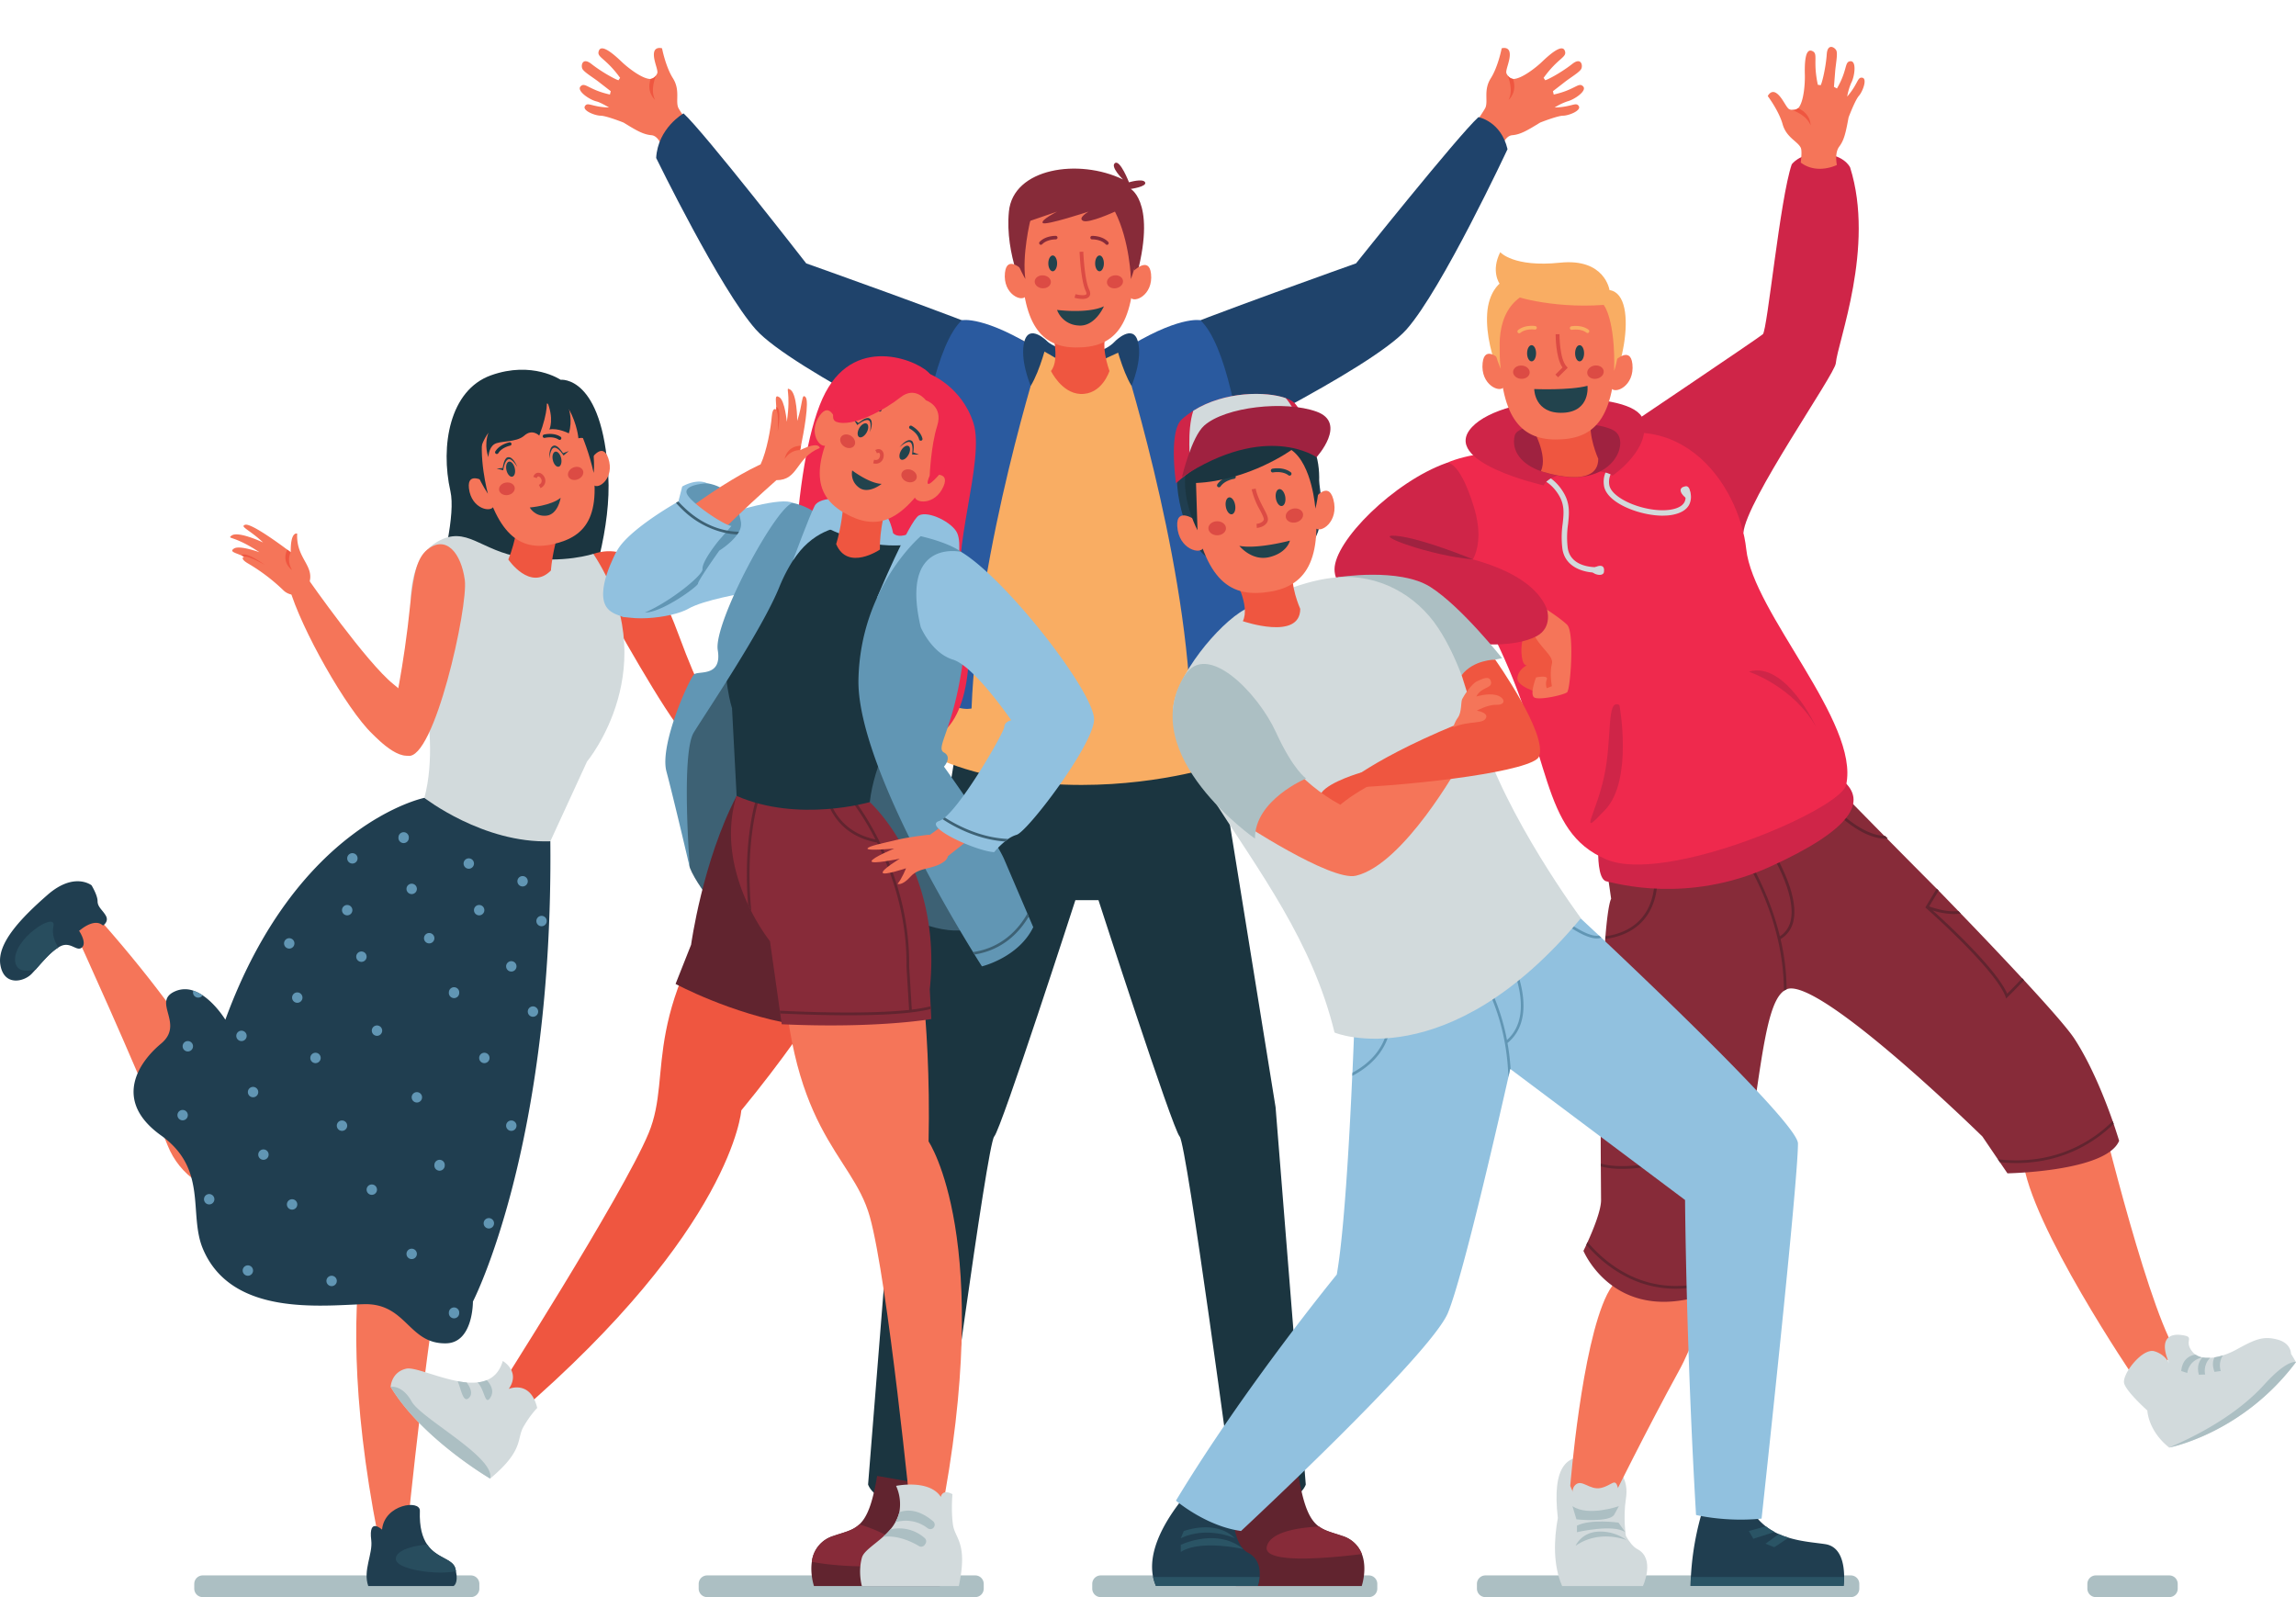 <svg xmlns="http://www.w3.org/2000/svg" width="46" height="32" fill="none" viewBox="0 0 46 32">
  <path fill="#ACBFC3" d="M9.433 32h-5.37a.17.17 0 0 1-.171-.17v-.095a.17.17 0 0 1 .17-.17h5.37a.17.17 0 0 1 .172.17v.094a.17.17 0 0 1-.171.171Zm34.027 0h-1.47a.17.17 0 0 1-.17-.17v-.095a.17.17 0 0 1 .17-.17h1.47a.17.17 0 0 1 .17.17v.094a.17.17 0 0 1-.17.171Zm-23.922 0h-5.37a.17.17 0 0 1-.17-.17v-.095a.17.17 0 0 1 .17-.17h5.37a.17.17 0 0 1 .171.17v.094a.17.17 0 0 1-.17.171Zm7.886 0h-5.37a.17.17 0 0 1-.171-.17v-.095a.17.17 0 0 1 .17-.17h5.37a.17.17 0 0 1 .171.17v.094a.17.17 0 0 1-.17.171Zm9.656 0h-7.32a.17.17 0 0 1-.17-.17v-.095a.17.17 0 0 1 .17-.17h7.32a.17.17 0 0 1 .171.17v.094a.17.17 0 0 1-.17.171Z"/>
  <path fill="#1B3540" d="M11.233 7.61s-.568-.387-1.397-.09c-.83.298-1.016 1.415-.812 2.322.205.906-.937 4.002-.937 4.002s.593.834 2.668.515c0 0 1.547-2.811 1.432-4.83-.115-2.018-.954-1.92-.954-1.92"/>
  <path fill="#EF5640" d="M11.888 11.097c.78-.25 1.256.4 1.703 1.608.447 1.208.597 1.33.597 1.33l1.724 1.107-.143.646s-1.641-.643-2.038-1.052c-.396-.408-1.538-2.479-1.538-2.479l-.305-1.16"/>
  <path fill="#F57559" d="M8.087 18.902s-.338 1.713-.282 4.292c0 0-1.333 1.966-.233 7.574h.577s.472-4.771.832-6.064c.36-1.293 1.693-1.69 1.765-5.621l-2.659-.18M5.45 23.94c-.335-1.105-1.197-2.956-3.408-5.465 0 0-.132-.068-.31.041-.188.115-.188.25-.188.25s1.109 2.416 1.816 4.187c.238.596.813.987 1.455.987h.635Z"/>
  <path fill="#203E50" d="M9.475 26.077s.008.824-.533.838c-.764.02-.792-.811-1.658-.784-.865.027-2.65.243-3.219-1.11-.293-.698.108-1.595-.838-2.271-.947-.677-.487-1.434 0-1.84.487-.405-.21-.848.297-1.055a.496.496 0 0 1 .35-.006.814.814 0 0 1 .185.093c.268.178.456.489.456.489 1.434-3.927 3.986-4.445 3.986-4.445l2.525.87c.06 6.11-1.55 9.22-1.55 9.22Z"/>
  <path fill="#D2DADC" d="M11.887 11.097s-.588.198-1.426.071-1.11-.653-1.699-.314c-.884.508-.47 2.257-.248 3.167.082.339.187 1.23-.012 1.965 0 0 1.177.916 2.524.87l.735-1.598s1.598-1.913.127-4.161Z"/>
  <path fill="#EF5640" d="M10.392 9.63s.098.827-.208 1.58c0 0 .437.645.854.22 0 0 .038-.758.506-1.616.314-.575-1.152-.185-1.152-.185"/>
  <path fill="#F57559" d="M9.722 9.657s-.369-.233-.327.127c.048.417.455.498.498.352.043-.145-.171-.479-.171-.479m2.115-.451s.234-.368.35-.025c.134.398-.2.645-.3.531-.102-.113-.05-.506-.05-.506"/>
  <path fill="#F57559" d="M11.076 10.904c-.669.15-1.144-.203-1.437-1.513-.152-.676.1-1.167.848-1.335.75-.168 1.157.176 1.309.852.315 1.408-.03 1.84-.72 1.996Z"/>
  <path fill="#DC4B44" d="M11.679 9.425c.027.064-.017.144-.098.177-.08.034-.168.009-.195-.056-.026-.065.017-.144.098-.178.08-.033.168-.008.195.057Zm-1.367.345c.01.069-.05.135-.137.149-.086.013-.165-.032-.176-.1-.01-.07.05-.137.137-.15.086-.014.165.031.176.1Z"/>
  <path fill="#1B3540" d="M11.213 8.814a.034.034 0 0 1-.019-.005c-.114-.077-.276-.036-.278-.036a.034.034 0 0 1-.017-.066c.008-.002.194-.048.333.045a.034.034 0 0 1-.019.062m-1.259.282a.034.034 0 0 1-.03-.052c.088-.143.275-.18.283-.182a.035.035 0 0 1 .04.027.034.034 0 0 1-.027.04c-.001 0-.166.034-.236.15a.034.034 0 0 1-.03.017Z"/>
  <path fill="#22434D" d="M11.243 9.181c.018.083-.004.16-.05.17-.046.01-.099-.05-.117-.132-.02-.083.003-.159.05-.17.046-.01.098.05.117.132m-.93.2c.02.083-.003.159-.05.17-.046.01-.098-.05-.117-.132-.018-.083.004-.159.05-.17.046-.01.099.05.117.132Zm.301.787s.43-.035.619-.195c0 0-.052.335-.286.359-.234.023-.333-.164-.333-.164"/>
  <path fill="#22434D" d="M11.008 9.19s.016-.218.1-.221c.083-.003.183.158.183.158l.105-.09-.116.043s-.102-.17-.182-.152c-.113.025-.09.262-.09.262Zm-.643.17s-.107-.19-.184-.157c-.077.032-.099.221-.099.221l-.132-.036.122-.011s.02-.197.1-.215c.113-.026.193.199.193.199"/>
  <path fill="#DC4B44" d="m10.83 9.78-.034-.065c.056-.03.06-.069.055-.097-.009-.04-.04-.07-.064-.073-.013 0-.025.011-.034.035l-.069-.026c.03-.08.086-.084.109-.082.058.004.116.062.13.131.015.073-.02.139-.092.177"/>
  <path fill="#1B3540" d="M9.775 9.893s-.206-.758-.084-1.295c0 0 .582-.81 1.705-.41 0 0 .333.537.498 1.287 0 0 .041-.27-.07-.87-.112-.6-.645-.973-1.375-.853s-1.512.847-.674 2.141"/>
  <path fill="#1B3540" d="M10.952 8.02s.045.198-.148.708c0 0-.139-.145-.3 0-.163.145-.493.096-.605.175-.113.078-.113.257-.113.257s-.097-.223 0-.49c0 0-.219.278-.19.622 0 0-.297-.048-.283-.538.013-.49.71-1.282 1.491-1.231.781.051.967 1.288.967 1.288s-.071-.056-.183-.03c0 0-.017-.263-.192-.593 0 0 .08.238 0 .495 0 0-.218-.114-.39-.078 0 0 .106-.207-.054-.585"/>
  <path fill="#F57559" d="M8.564 11.01c.38-.3.676.081.748.609.073.527-.614 3.638-1.145 3.523-.204-.044-.288-.86-.288-.86s.208-.874.342-2.19c.061-.605.144-.926.343-1.082"/>
  <path fill="#F57559" d="M7.458 14.702c-.512-.488-1.43-2.106-1.663-2.93l.388-.156s1.17 1.673 1.703 2.095c.533.422.72.892.483 1.294-.238.402-.804-.2-.911-.303"/>
  <path fill="#F57559" d="M5.954 10.692c-.027.53.405.655.213 1.061a.278.278 0 0 1-.162.15.328.328 0 0 1-.338-.086 3.748 3.748 0 0 0-.69-.523c-.193-.111-.084-.141-.084-.141l-.055-.024c-.137-.057-.246-.079-.147-.14.112-.069.508.076.508.076-.516-.343-.655-.26-.561-.333.128-.1.618.13.633.137-.273-.257-.47-.316-.362-.354.11-.04.648.35.845.497a1.8 1.8 0 0 1 .071.054c-.007-.433.13-.374.13-.374"/>
  <path fill="#EF5640" d="M5.754 11.012c.044.032.071.054.071.054s-.092.155.027.356c0 0-.219-.144-.098-.41Zm-.452.304c-.046-.026-.306-.172-.409-.163a.999.999 0 0 0-.055-.024c.07-.091.412.149.464.187Z"/>
  <path fill="#6196B4" d="M7.345 19.168a.104.104 0 1 1-.208 0 .104.104 0 0 1 .208 0Zm1.855.716a.104.104 0 1 1-.207 0 .104.104 0 0 1 .208 0Zm1.582.384a.104.104 0 1 1-.208 0 .104.104 0 0 1 .208 0Zm-2.43-2.458a.104.104 0 1 1-.208 0 .104.104 0 0 1 .208 0Zm.351.988a.104.104 0 1 1-.208 0 .104.104 0 0 1 .208 0Zm1.645.564a.104.104 0 1 1-.208 0 .104.104 0 0 1 .208 0Zm.226-1.705a.104.104 0 1 1-.208 0 .104.104 0 0 1 .208 0Zm-1.078-.355a.104.104 0 1 1-.208 0 .104.104 0 0 1 .208 0Zm-3.071 3.895a.104.104 0 1 1-.208 0 .104.104 0 0 1 .208 0Zm-1.483-.442a.104.104 0 1 1-.208 0 .104.104 0 0 1 .208 0m-.883-.813a.104.104 0 0 1-.088.046.104.104 0 0 1-.104-.104c0-.013.002-.025.008-.035a.813.813 0 0 1 .184.093m2.897 2.612a.104.104 0 1 1-.208 0 .104.104 0 0 1 .208 0Zm-2.661 1.474a.104.104 0 1 1-.208 0 .104.104 0 0 1 .208 0Zm1.087-.894a.104.104 0 1 1-.208 0 .104.104 0 0 1 .208 0Zm-1.619-.791a.104.104 0 1 1-.208 0 .104.104 0 0 1 .208 0Zm1.307 3.114a.104.104 0 1 1-.208 0 .104.104 0 0 1 .208 0Zm.99-5.469a.104.104 0 1 1-.208 0 .104.104 0 0 1 .208 0Zm1-1.752a.104.104 0 1 1-.208 0 .104.104 0 0 1 .208 0Zm1.13-1.458a.104.104 0 1 1-.207 0 .104.104 0 0 1 .208 0Zm-2.291 2.124a.104.104 0 1 1-.208 0 .104.104 0 0 1 .208 0Zm1.265-1.704a.104.104 0 1 1-.208 0 .104.104 0 0 1 .208 0Zm-1.99 4.683a.104.104 0 1 1-.208 0 .104.104 0 0 1 .208 0Zm-1.307-.918a.104.104 0 1 1-.208 0 .104.104 0 0 1 .208 0Zm3.79-.313a.104.104 0 1 1-.208 0 .104.104 0 0 1 .208 0Zm2.151.547a.104.104 0 1 1-.208 0 .104.104 0 0 1 .208 0Zm-.104-2.961a.104.104 0 1 1-.208 0 .104.104 0 0 1 .208 0Zm1.25.218a.104.104 0 1 1-.208 0 .104.104 0 0 1 .208 0Zm-2.498 3.532a.104.104 0 1 1-.208 0 .104.104 0 0 1 .208 0Zm-.903 1.85a.104.104 0 1 1-.208 0 .104.104 0 0 1 .208 0Zm-1.597.296a.104.104 0 1 1-.208 0 .104.104 0 0 1 .208 0Zm4.392-1.578a.104.104 0 1 1-.208 0 .104.104 0 0 1 .208 0Zm-1.438.788a.104.104 0 1 1-.207 0 .104.104 0 0 1 .208 0Zm-2.162 2.323a.104.104 0 1 1-.208 0 .104.104 0 0 1 .208 0Zm1.604-.542a.104.104 0 1 1-.208 0 .104.104 0 0 1 .208 0Zm1.546-.613a.104.104 0 1 1-.208 0 .104.104 0 0 1 .208 0ZM9.2 26.3a.104.104 0 1 1-.207 0 .104.104 0 0 1 .208 0Z"/>
  <path fill="#203E50" d="M9.087 31.778H7.378c-.111-.318.094-.637.06-.918-.06-.474.216-.212.216-.212.049-.51.765-.606.758-.378-.012.334.053.54.148.679.192.278.508.276.563.475.005.02.01.039.012.056.053.25-.048.298-.048.298"/>
  <path fill="#284D5E" d="M9.135 31.48c-.353.083-1.17-.025-1.202-.23-.031-.2.408-.292.627-.301.192.278.508.276.562.475a.49.49 0 0 1 .013.056"/>
  <path fill="#203E50" d="M2.063 18.544c-.181-.166-.477.108-.477.108s.16.236.057.33c-.103.096-.222-.121-.425-.026a.38.38 0 0 0-.05.028c-.157.094-.322.292-.455.443l-.077.083c-.154.162-.554.257-.628-.175-.075-.433.412-.94.946-1.407.535-.466.88-.19.88-.19s.121.197.121.319c0 .12.108.182.169.297.06.115-.06.19-.06.19"/>
  <path fill="#284D5E" d="M1.169 18.984c-.158.094-.323.292-.456.442-.2.048-.38.034-.408-.154-.068-.455.839-1.032.766-.713-.037.16.026.313.098.425Z"/>
  <path fill="#D2DADC" d="M32.806 31.039c-.084-.044-.162-.142-.231-.265 0 0-.06-.363 0-.745.06-.383-.107-.695-.648-.812-.526-.114-.838.14-.716 1.197-.08.44-.097.941.086 1.364h1.619s.255-.547-.11-.739"/>
  <path fill="#F57559" d="M34.227 25.34s0 1.055-.596 2.137c-.606 1.102-1.355 2.614-1.355 2.614s-.499.487-.816-.32c0 0 .224-2.808.738-3.836s2.029-.595 2.029-.595m7.763-3.436s.964 4.056 1.578 5.125c0 0-.141.448-.806.583 0 0-2.098-3.084-2.233-4.382-.135-1.299 1.461-1.326 1.461-1.326Z"/>
  <path fill="#872B39" d="M42.456 22.858c-.256.617-2.237.651-2.237.651l-.152-.223-.04-.058-.31-.457s-3.282-3.22-3.922-2.95a.307.307 0 0 0-.055.032c-.439.314-.48 2.033-1 4.919a5.1 5.1 0 0 1-.243.813l-.027.069c-.048.122-.081.2-.081.2-2.004.811-2.665-.792-2.665-.792s.024-.047.058-.121l.025-.054c.105-.232.273-.634.27-.846l-.005-.672v-.056a140.77 140.77 0 0 1 .001-1.82v-.055c.002-.228.006-.441.01-.64v-.057c.017-.912.047-1.521.078-1.927l.004-.055c.056-.683.114-.75.114-.75l-.402-2.79h4.38a279.242 279.242 0 0 0 2.583 2.626l.395.408.048.05c.44.455.865.904 1.23 1.297l.037.039c.499.54.878.971 1.01 1.172.347.532.617 1.223.767 1.65v.002l.02.055c.07.208.11.34.11.34"/>
  <path fill="#61242F" d="M32.934 18.427c-.178.21-.438.34-.773.387l.004-.055c.316-.045.56-.169.728-.368.301-.355.252-.834.251-.838l.055-.007c.002.02.052.508-.264.88Zm4.888-1.627-.05.003c-.488 0-.996-.533-1.022-.56l.039-.038c.006.008.513.538.98.543l.053.052Zm-3.325 8.785-.027.069a2.58 2.58 0 0 1-.894.167c-.865 0-1.465-.5-1.794-.88l.025-.054c.421.493 1.32 1.221 2.69.698m1.176-6.769c.073.31.12.65.121 1.006a.294.294 0 0 0-.054.03c-.002-1.633-.948-2.908-.959-2.922l.044-.032c.008.01.569.768.834 1.862a.496.496 0 0 0 .216-.31c.137-.574-.483-1.511-.489-1.52l.045-.031c.026.04.638.966.498 1.562a.55.55 0 0 1-.256.355m4.877.823a9.116 9.116 0 0 1-.327.337l-.03.03-.013-.04c-.212-.555-1.576-1.758-1.59-1.77l-.016-.015.227-.376.04.04-.191.316c.265.092.453.108.585.092l.048.05a.852.852 0 0 1-.142.011 1.49 1.49 0 0 1-.419-.072c.31.279 1.272 1.17 1.492 1.667.086-.084.194-.196.3-.31l.036.04m-7.481 3.721-.022.004c-.02.005-.266.056-.548.056-.142 0-.292-.013-.427-.05l-.001-.057c.357.103.834.024.943.003l-.091-2.251a.731.731 0 0 1-.34.385.658.658 0 0 1-.301.067.962.962 0 0 1-.209-.024v-.055c.187.043.35.031.485-.037.23-.113.32-.357.348-.453-.18.027-.545-.065-.823-.15v-.057c.3.091.705.196.852.145l.034-.012.1 2.486m9.278-.842c-.315.31-.96.785-1.952.785-.105 0-.214-.005-.328-.017l-.04-.058c1.207.138 1.963-.428 2.3-.765l.02.055Z"/>
  <path fill="#CF2548" d="M37.067 3.355s-.12-.278-.63-.278c-.391 0-.54.217-.54.217-.235.685-.487 3.309-.578 3.402-.045.048-2.952 2.005-2.952 2.005 1.577.03 2.562 1.974 2.562 1.974.05-.639 1.832-3.17 1.851-3.396.036-.426.79-2.328.287-3.924M32.02 17.074s-.014.547.163.584c.177.036 1.62.462 3.279-.292 1.659-.754 1.947-1.314 1.46-1.728-.486-.415-4.902 1.436-4.902 1.436Z"/>
  <path fill="#EF294D" d="M31.356 9.08s-1.51-.179-2.375.196c0 0-.242 1.071.947 3.469 1.19 2.397.914 3.907 2.255 4.475 1.189.504 4.694-.995 4.804-1.493.278-1.252-1.866-3.449-2.001-4.722-.136-1.273-1.38-3.187-3.63-1.925"/>
  <path fill="#CF2548" d="M28.98 9.276c-1.054.375-2.241 1.559-2.243 2.13-.002.57.99.79.99.79l1.626-.79s.465-.325.169-1.271c-.296-.946-.541-.86-.541-.86Z"/>
  <path fill="#D2DADC" d="M33.315 10.332c-.315 0-.706-.114-.949-.287-.134-.096-.214-.203-.23-.311-.06-.375.304-.566.32-.573l.05.096c-.014.006-.311.163-.264.46.013.079.077.161.187.24.272.194.742.307 1.049.253.138-.024.228-.074.268-.147.05-.09.007-.192.007-.193l.1-.043a.351.351 0 0 1-.011.286c-.056.105-.173.173-.346.204-.056.01-.117.014-.18.014m-1.339 1.142c-.233 0-.62-.097-.675-.48a1.873 1.873 0 0 1 .006-.501c.023-.212.041-.379-.082-.579-.203-.33-.48-.352-.491-.353l.006-.108c.014.001.343.024.577.405.143.231.12.433.098.646a1.782 1.782 0 0 0-.007.474c.059.414.586.388.608.387l.007.108a.76.76 0 0 1-.047.001"/>
  <path fill="#CF2548" d="M32.306 9.531s.798-.543.609-1.132c-.19-.588-2.76-.547-3.422.156-.663.703 1.433 1.17 1.433 1.17.163-.327 1.2-.363 1.38-.194"/>
  <path fill="#9F2240" d="M30.871 9.44c-.378-.13-.603-.403-.522-.718.081-.316 1.71-.324 2.018-.072.309.252-.126 1.254-1.496.79Z"/>
  <path fill="#EF5640" d="M30.69 8.552s.336.573.181.887c0 0 1.15.397 1.15-.246 0 0-.217-.482-.136-.794l-1.194.153"/>
  <path fill="#F9AD63" d="M30.308 8.052s-.565-.904-.513-1.768c.027-.432.249-.6.249-.6s-.18-.25.013-.631c0 0 .266.308 1.199.21.9-.093.99.549.99.549.643.095.21 2.042-.24 2.24h-1.698Z"/>
  <path fill="#F57559" d="M30.068 7.217s-.324-.324-.364.055c-.047.439.352.615.43.476.078-.14-.066-.53-.066-.53Zm2.272.023s.325-.324.365.055c.047.439-.352.615-.43.476-.078-.14.066-.53.066-.53Z"/>
  <path fill="#F57559" d="M31.17 8.806c-.72 0-1.126-.47-1.126-1.88 0-.729.37-1.175 1.177-1.175.806 0 1.146.446 1.146 1.174 0 1.516-.453 1.881-1.197 1.881Z"/>
  <path fill="#DC4B44" d="M32.129 7.428c.012.073-.051.144-.142.16-.09.016-.174-.03-.186-.103-.013-.072.05-.143.14-.16.091-.015.175.03.188.103Zm-1.482.04c-.005.073-.083.128-.174.122-.092-.006-.163-.07-.158-.144.005-.073.083-.128.175-.122.092.006.162.07.157.144"/>
  <path fill="#F9AD63" d="M31.811 6.672a.037.037 0 0 1-.027-.007c-.115-.088-.287-.057-.29-.057a.036.036 0 0 1-.041-.028.036.036 0 0 1 .028-.042c.008-.002.207-.038.347.07a.036.036 0 0 1-.017.064m-1.378.005a.036.036 0 0 1-.018-.064c.136-.111.336-.082.344-.08.02.003.033.02.03.04a.037.037 0 0 1-.042.03s-.176-.025-.287.066a.036.036 0 0 1-.027.008"/>
  <path fill="#22434D" d="M31.737 7.078c0 .09-.04.162-.09.162-.05 0-.09-.072-.09-.162 0-.09.04-.162.09-.162.05 0 .09.073.09.162Zm-.962 0c0 .09-.04.162-.09.162-.05 0-.09-.072-.09-.162 0-.09.04-.162.09-.162.05 0 .09.073.09.162Z"/>
  <path fill="#F9AD63" d="M30.265 5.907s.767.281 1.867.202c0 0 .235.293.207 1.324 0 0 .644-1.858-1.237-1.858-1.88 0-1.034 1.817-1.034 1.817s-.153-1.137.197-1.485"/>
  <path fill="#DC4B44" d="m31.216 7.56-.054-.055.142-.142c-.138-.195-.137-.647-.137-.667h.077c0 .005-.001.492.14.644l.025.028-.193.191"/>
  <path fill="#22434D" d="M30.738 7.795s.709.03 1.067-.065c0 0 .063.515-.486.54-.581.028-.581-.475-.581-.475"/>
  <path fill="#D2DADC" d="M33.767 9.743c.135-.025.121.33 0 .227-.122-.103-.136-.202 0-.227Zm-1.631 1.716c-.021.136-.351.007-.214-.075.137-.081.234-.062.213.075Z"/>
  <path fill="#EF5640" d="M30.684 12.197s-.215.55-.203.862c.012.311.114.27.114.27s-.163.064-.194.244c-.03.18.422.31.454.31.03 0 .35-.12.35-.12l.067-1.019-.282-.177-.306-.37"/>
  <path fill="#F57559" d="M30.855 12.126s.39.243.542.392c.152.149.065 1.298 0 1.352-.065.055-.563.166-.659.104-.096-.063.037-.401.037-.401s.25-.054.215.04a.248.248 0 0 0 0 .176l.102-.04s-.05-.257 0-.447c.05-.189-.352-.389-.401-.735-.049-.347.164-.441.164-.441"/>
  <path fill="#CF2548" d="M26.802 11.566c-.125-.541.411-.732 1.158-.64.865.107 2.643.333 3.03 1.27 0 0 .126.37-.2.548-.914.497-3.753-.163-3.988-1.178Z"/>
  <path fill="#9F2240" d="M29.51 11.207s-1.032-.428-1.546-.472c-.514-.043.71.406 1.546.472Z"/>
  <path fill="#F57559" d="M37.243 1.92c-.078.088-.207.433-.207.433-.054.29-.085.45-.187.584-.1.133-.047.368-.047.368s-.394.202-.725-.048c0 0 .034-.233 0-.299-.068-.132-.287-.202-.362-.468-.074-.267-.298-.565-.298-.565s.064-.139.18-.054c.118.085.193.299.257.32a.174.174 0 0 0 .039.009h.003c.049.007.098-.003.129-.033a.021.021 0 0 0 .007-.006c.108-.125.132-.49.128-.654-.006-.227.002-.54.14-.488.14.053.013.18.12.68l.052.007c.01.036.105-.304.127-.623.017-.22.16-.138.192-.07.032.07-.016.289-.026.448l-.022.279.06.033c.22-.38.145-.538.272-.546.127-.007.081.314.013.436a1.224 1.224 0 0 0-.08.272c.224-.259.2-.394.302-.378.106.017.011.274-.067.363Z"/>
  <path fill="#EF5640" d="M36.276 2.516c-.076-.21-.346-.304-.38-.315.049.006.099-.005.129-.034.265.12.25.349.25.349"/>
  <path fill="#D2DADC" d="M31.576 30.19s-.15-.305-.017-.436c.134-.131.29.112.519.058.228-.054.28-.216.34.005.06.22-.013.915-.842.374"/>
  <path fill="#ACBFC3" d="M32.434 30.177s-.613.217-.93 0l.08.265s.666.07.758-.097l.092-.168Zm-.008.33s-.561-.078-.832.061v.131s.731-.17.968 0l-.136-.192"/>
  <path fill="#ACBFC3" d="M31.567 30.972s.11-.265.45-.284a.89.89 0 0 1 .572.17s-.541-.224-1.022.114"/>
  <path fill="#D2DADC" d="M46 27.29c-1.077 1.438-2.542 1.713-2.542 1.713-.425-.34-.436-.742-.436-.742s-.41-.365-.464-.54c-.054-.176.352-.704.595-.65a.49.49 0 0 1 .31.25c-.202-.453-.04-.611.245-.572.298.04.017.11.23.35a.29.29 0 0 0 .05.043.353.353 0 0 0 .139.056.847.847 0 0 0 .24-.001c.054-.01.11-.023.169-.041a1.54 1.54 0 0 0 .274-.118c.372-.204.529-.273.812-.2.283.07.278.285.278.285l.1.168Z"/>
  <path fill="#ACBFC3" d="M46 27.29c-1.077 1.438-2.542 1.713-2.542 1.713.748-.32 1.435-.742 1.905-1.26.468-.518.637-.452.637-.452m-2.011-.149a.352.352 0 0 0 .138.056c-.285.057-.305.311-.305.311l-.121-.039c.026-.305.267-.326.288-.328"/>
  <path fill="#ACBFC3" d="m44.18 27.54-.127.004c-.047-.18.015-.287.074-.346.046.008.098.01.153.007-.15.149-.1.335-.1.335Zm.313-.07-.126.017c-.049-.128-.034-.223 0-.29.054-.009.11-.023.169-.041-.104.154-.043.314-.043.314"/>
  <path fill="#CF2548" d="M32.445 14.127s.278 1.5-.284 2.097c-.562.598-.19.107-.023-.663.168-.77.04-1.582.307-1.434Zm2.593-.669s.886.291 1.35 1.11c0 0-.62-1.333-1.35-1.11Z"/>
  <path fill="#F57559" d="M12.033 2.318c.119.002.46.138.46.138.252.155.392.239.559.253.166.014.234.3.234.3s.655.143.693-.27c0 0-.367-.518-.393-.588-.052-.14.043-.349-.104-.583-.148-.234-.218-.6-.218-.6s-.146-.046-.162.097c-.016.145.092.344.065.405a.166.166 0 0 1-.02.035v.003c-.029.04-.07.07-.112.073a.02.02 0 0 1-.01.001c-.164-.004-.452-.23-.57-.344-.164-.157-.402-.361-.456-.223-.054.138.125.13.425.545l-.03.043c.02.031-.296-.126-.548-.324-.174-.135-.21.026-.18.096s.224.18.348.28l.222.172-.016.067c-.429-.094-.496-.255-.587-.165-.09.088.178.27.314.302.06.014.16.067.255.123-.342-.008-.425-.117-.482-.03-.059.09.195.192.313.194"/>
  <path fill="#EF5640" d="M13.125 2.001c-.104-.196.007-.46.021-.493-.028.04-.069.07-.111.073-.09.277.09.42.09.42Z"/>
  <path fill="#F57559" d="M31.316 2.318c-.118.002-.46.138-.46.138-.252.155-.392.239-.558.253-.167.014-.235.3-.235.3s-.655.143-.692-.27c0 0 .366-.518.392-.588.052-.14-.043-.349.105-.583.148-.234.218-.6.218-.6s.145-.046.161.097c.016.145-.092.344-.065.405a.162.162 0 0 0 .02.035v.003c.029.04.07.07.112.073a.02.02 0 0 0 .01.001c.164-.004.452-.23.57-.344.164-.157.403-.361.456-.223.054.138-.125.13-.424.545l.03.043c-.02.031.296-.126.547-.324.174-.135.21.026.18.096s-.224.18-.348.28l-.222.172.016.067c.43-.094.496-.255.587-.165.091.088-.178.27-.314.302a1.21 1.21 0 0 0-.255.123c.342-.008.426-.117.483-.03.058.09-.196.192-.314.194"/>
  <path fill="#EF5640" d="M30.224 2.001c.104-.196-.007-.46-.021-.493.028.04.07.07.111.073.09.277-.09.42-.09.42"/>
  <path fill="#1B3540" d="m25.556 22.184-1.259-7.796-2.52.282-2.522-.282-1.259 7.796-.604 7.56s.192.627 1.45.194c0 0 .932-7.012 1.077-7.167.144-.154 1.626-4.735 1.626-4.735h.463s1.482 4.58 1.626 4.735c.144.155 1.077 7.167 1.077 7.167 1.258.433 1.45-.193 1.45-.193l-.605-7.561Z"/>
  <path fill="#1F436B" d="M20.982 6.84c.16.154.943.434 1.356 0l.281.275s-.32.752-.881.778c-.561.026-.967-.67-.967-.67l.211-.384m2.218-.085c.939-.404 3.968-1.477 3.968-1.477s2.037-2.551 2.452-2.93c0 0 .451.081.583.642 0 0-1.311 2.808-2.024 3.612-.713.804-4.324 2.543-4.324 2.543l-.654-2.39Z"/>
  <path fill="#F9AD63" d="M19.919 6.696c.279-.176 1.68.76 1.68.76s1.82-.966 2.247-.779c0 0 .386.515.54 1.84.155 1.325.165 6.777.165 6.777s-1.224.433-2.88.433c-1.888 0-2.903-.541-2.903-.541s-.337-7.549 1.15-8.49Z"/>
  <path fill="#EF5640" d="M21.056 6.555s.202.634 0 .878c0 0 .21.44.586.46.435.022.586-.46.586-.46s-.23-.612 0-.828l-1.172-.05Z"/>
  <path fill="#872B39" d="M20.553 5.93s-.424-.817-.34-1.69c.084-.873 1.4-1.073 2.286-.644 0 0-.263-.257-.16-.329.103-.071.28.386.28.386s.28-.085.323 0c.043.086-.287.133-.287.133s.572.317.038 2.006l-2.14.138Z"/>
  <path fill="#F57559" d="M20.49 5.413s-.317-.316-.356.053c-.045.428.343.6.42.464.075-.136-.065-.517-.065-.517Zm2.215.022s.317-.316.356.053c.045.428-.344.6-.42.464-.075-.136.064-.517.064-.517Z"/>
  <path fill="#F57559" d="M21.564 6.962c-.702 0-1.098-.458-1.098-1.834 0-.71.36-1.145 1.147-1.145s1.118.435 1.118 1.145c0 1.478-.442 1.834-1.167 1.834"/>
  <path fill="#DC4B44" d="M22.498 5.619c.013.07-.049.14-.137.155-.088.016-.17-.03-.182-.1-.013-.07.049-.14.137-.155.088-.016.17.029.182.1Zm-1.444.038c-.005.071-.08.125-.17.119-.09-.006-.158-.069-.154-.14.005-.072.081-.125.17-.119.09.006.159.068.154.14Z"/>
  <path fill="#872B39" d="M22.177 4.905a.034.034 0 0 1-.025-.011c-.098-.102-.268-.098-.27-.098a.035.035 0 0 1-.037-.034c0-.02.015-.035.034-.036.008 0 .205-.005.323.12a.035.035 0 0 1-.025.06Zm-1.322 0a.035.035 0 0 1-.025-.06c.118-.124.315-.12.323-.119.02 0 .034.017.034.036 0 .02-.018.034-.037.034 0 0-.173-.003-.27.098a.035.035 0 0 1-.025.01"/>
  <path fill="#22434D" d="M22.116 5.277c0 .087-.039.158-.087.158-.049 0-.088-.07-.088-.158 0-.087.04-.158.088-.158.048 0 .087.071.087.158Zm-.937 0c0 .087-.04.158-.088.158-.048 0-.088-.07-.088-.158 0-.087.04-.158.088-.158.049 0 .088.071.088.158Zm0 .933s.619.08.938-.073c0 0-.18.422-.519.384a.481.481 0 0 1-.42-.31Z"/>
  <path fill="#872B39" d="M22.658 5.59s-.022-.763-.32-1.35c0 0-.524.242-.639.185-.115-.057.11-.185.11-.185s-.865.285-.917.228c-.052-.057.287-.228.287-.228l-.539.185s-.166.687-.097 1.166c0 0-.232-.4-.26-.675-.029-.276.092-1.063.904-1.12.811-.057 1.267.127 1.468.5.201.372.176.83.003 1.295"/>
  <path fill="#DC4B44" d="M21.686 5.99a.644.644 0 0 1-.158-.024l.02-.072c.074.02.19.033.214.003.009-.01.006-.034-.01-.066-.1-.216-.122-.762-.123-.785l.075-.003c0 .006.021.554.116.756.03.062.029.111 0 .146-.03.034-.081.045-.134.045"/>
  <path fill="#2A5A9F" d="M22.463 7.04s1.271 3.945 1.392 7.155c0 0 .459.126.975-.577.517-.703.21-6.274-.78-7.202 0 0-.449-.102-1.587.624Z"/>
  <path fill="#1F436B" d="M22.67 7.73s.228-.529.127-.891-.459 0-.459 0 .145.593.332.891Zm-2.55-.976c-.938-.404-3.968-1.477-3.968-1.477s-2.041-2.626-2.457-3.005c0 0-.514.291-.549.893 0 0 1.283 2.632 1.996 3.436.713.804 4.323 2.543 4.323 2.543l.655-2.39Z"/>
  <path fill="#2A5A9F" d="M20.857 7.04s-1.27 3.945-1.392 7.155c0 0-.458.126-.975-.577-.516-.703-.209-6.274.78-7.202 0 0 .45-.102 1.587.624Z"/>
  <path fill="#1F436B" d="M20.65 7.73s-.227-.529-.126-.891c.1-.362.458 0 .458 0s-.144.593-.332.891Z"/>
  <path fill="#61242F" d="M27.282 31.778h-2.523c-.177-1.003.105-2.007.105-2.007l1.153-.198c.105.634.232.884.407 1.012h.001c.128.093.28.124.47.19a.605.605 0 0 1 .39.362c.114.297-.003.64-.003.64"/>
  <path fill="#872B39" d="M27.285 31.137c-.622.078-1.988.211-1.905-.149.07-.3.646-.382 1.044-.402h.001c.128.093.28.123.47.189a.606.606 0 0 1 .39.362Z"/>
  <path fill="#61242F" d="M18.831 31.778h-2.523s-.08-.236-.043-.486a.611.611 0 0 1 .43-.517c.218-.076.386-.104.523-.233.15-.14.26-.4.355-.97l1.154.199s.28 1.004.104 2.007"/>
  <path fill="#872B39" d="M16.265 31.292a.611.611 0 0 1 .43-.517c.218-.076.386-.104.523-.233.32.099.766.28.905.553.192.376-1.282.316-1.858.197Z"/>
  <path fill="#203E50" d="M36.947 31.597c0 .106-.011.18-.011.18H33.87a5.632 5.632 0 0 1 .292-1.678l.767-.328c.066.395.236.647.449.811a1.253 1.253 0 0 0 .26.155c.064.03.13.053.196.072.27.083.545.1.736.13.327.05.377.428.377.658"/>
  <path fill="#2A5465" d="M36.947 31.597c0 .106-.011.18-.011.18H33.87c0-.06.002-.12.005-.18h3.072Zm-1.394-.902-.425.136-.09-.156.34-.093c.056.045.114.081.175.113Zm.281.115-.286.19-.177-.07.267-.193c.064.03.13.053.196.072Z"/>
  <path fill="#203E50" d="M25.235 31.597a.77.77 0 0 1-.035.18h-2.04a.916.916 0 0 1-.058-.18c-.201-.977 1.156-2.173 1.156-2.173l.43.575s-.05.92.315 1.111c.219.115.247.331.233.487Z"/>
  <path fill="#2A5465" d="M23.101 31.597h2.134a.77.77 0 0 1-.035.18h-2.04a.922.922 0 0 1-.058-.18Zm1.808-.56s-.86-.196-1.252.058v-.142s.723-.352 1.252.084Z"/>
  <path fill="#2A5465" d="M24.738 30.819s-.549-.251-1.081 0l.06-.143s.637-.241 1.021.143Z"/>
  <path fill="#91C1DF" d="M36.022 22.91c0 .822-.729 7.517-.729 7.517-.729.073-1.313-.073-1.313-.073-.2-3.393-.22-6.311-.22-6.311l-3.495-2.62-.009-.006-.036.165c-.173.768-.906 3.986-1.211 4.723-.347.84-4.145 4.37-4.145 4.37-.706-.097-1.304-.608-1.304-.608 1.363-2.261 3.222-4.53 3.222-4.53.145-.814.25-2.626.31-3.981l.004-.063c.041-.917.062-1.61.062-1.61l-.64-1.313 4.069-1.496.912 1.168a108.267 108.267 0 0 0 .583.545c1.221 1.152 3.94 3.756 3.94 4.124"/>
  <path fill="#6196B4" d="m27.093 21.556.003-.063c.857-.465.713-1.207.71-1.215l.054-.01c.002.007.156.804-.767 1.288m3.109-.658c.03.162.051.338.063.525l-.009-.006-.036.165c-.038-1.273-.563-2.024-.57-2.033l.045-.032c.005.007.337.485.497 1.32.619-.55.013-1.677.006-1.687l.048-.026c.006.012.648 1.204-.044 1.774m1.88-2.111-.004.002a.233.233 0 0 1-.085.014c-.3 0-.803-.42-.826-.44l.035-.041c.164.138.62.47.834.423l.046.042"/>
  <path fill="#ACBFC3" d="M26.802 11.566s1.238-.2 1.858.196c.62.395 1.435 1.427 1.435 1.427s-.967.128-1.077.785c0 0-.702-1.673-2.216-2.408"/>
  <path fill="#D2DADC" d="M24.94 12.211c-.524.283-1.4 1.346-1.439 2-.038.637.434 1.223.752 1.722.994 1.555 2.04 2.93 2.484 4.754.003.011 2.272.912 4.936-2.29 0 0-1.505-2.025-2.025-3.749-.212-.701-.427-1.447-.834-2.065-.448-.681-1.214-1.082-2.012-1.017-.675.054-1.346.366-1.862.645Z"/>
  <path fill="#EF5640" d="M24.72 11.559s.335.572.18.887c0 0 1.15.396 1.15-.247 0 0-.217-.482-.136-.793l-1.194.153Zm2.554 3.918s-.64.182-.8.408c-.162.227-.305.734-.305.734h1.105l.208-.382.243-.51-.451-.25"/>
  <path fill="#203E50" d="M26.217 10.92s.449-.188.159-1.538c-.193-.894-.47-1.027-.649-1.035 0 0-.22-.33-.979-.172-.52.108-.936.424-1.119 1.009-.19.61.191 1.919.694 2.05l1.894-.313"/>
  <path fill="#F57559" d="M26.323 10.008s.283-.393.39-.005c.124.45-.262.702-.367.57-.105-.132-.023-.565-.023-.565Zm-2.367.415s-.394-.282-.37.12c.027.466.473.582.53.423.057-.16-.16-.543-.16-.543"/>
  <path fill="#F57559" d="M25.447 11.855c.751-.124 1.094-.684.851-2.156-.125-.759-.588-1.16-1.43-1.022-.84.139-1.118.663-.993 1.422.261 1.581.796 1.884 1.572 1.756"/>
  <path fill="#DC4B44" d="M24.21 10.583c0 .078.078.141.175.142.097.001.177-.061.177-.139.001-.078-.077-.141-.174-.142-.097-.001-.177.061-.178.139m1.552-.213c.018.075.109.118.203.096.095-.022.157-.101.14-.177-.018-.075-.109-.119-.203-.097-.095.022-.157.101-.14.177Z"/>
  <path fill="#22434D" d="M24.422 9.763a.038.038 0 0 1-.032-.06c.105-.153.316-.183.325-.184a.038.038 0 0 1 .043.033.038.038 0 0 1-.033.042c-.002 0-.186.027-.272.153a.038.038 0 0 1-.031.016Zm1.414-.233a.038.038 0 0 1-.023-.008c-.121-.092-.304-.057-.306-.057a.037.037 0 0 1-.045-.03.038.038 0 0 1 .03-.044c.01-.002.218-.042.367.07a.038.038 0 0 1-.023.069m-1.277.62c.015.094.07.162.121.154.052-.009.082-.091.066-.184-.015-.094-.07-.162-.121-.154-.052.009-.082.091-.066.184Zm1.003-.165c.015.093.07.162.121.153.052-.008.082-.09.067-.184-.016-.093-.07-.162-.122-.153-.052.008-.082.09-.066.184Zm.281.847s-.651.175-1.013.105c0 0 .25.315.607.224.357-.09.406-.329.406-.329Z"/>
  <path fill="#1B3540" d="M25.874 9.016s-.848.614-1.912.661l.03.947s-.992-1.827.97-2.151c1.962-.324 1.391 1.718 1.391 1.718s-.06-.88-.479-1.175Z"/>
  <path fill="#DC4B44" d="m25.18 10.578-.005-.082c.002 0 .115-.01.144-.08.012-.028-.036-.12-.079-.201a1.546 1.546 0 0 1-.163-.41l.08-.015c.029.144.1.279.156.387.063.12.109.207.082.271-.05.117-.207.129-.214.13Z"/>
  <path fill="#CF2548" d="M26.334 9.019c-1.426-.62-2.772.664-2.772.664s-.157-1.04.118-1.283c.071-.064.148-.12.228-.17.63-.397 1.467-.39 1.852-.253a.47.47 0 0 1 .174.097c.227.236.4.945.4.945Z"/>
  <path fill="#D2DADC" d="M26.161 8.787s-1.198-.237-2.314.502c0 0-.072-.67.061-1.06.63-.396 1.468-.389 1.852-.252.224.255.401.81.401.81Z"/>
  <path fill="#9F2240" d="M23.68 9.56s.19-.806.446-1.033c.425-.378 1.621-.507 2.25-.28.628.227 0 .914 0 .914s-1.002-.718-2.696.4Z"/>
  <path fill="#F57559" d="M25.53 14.92s.49.758 1.323 1.204c0 0 1.043-.905 2.395-.824 0 0-1.12 2.022-2.083 2.246-.506.118-2.335-1.093-2.335-1.093s.366-1.287.7-1.533Z"/>
  <path fill="#ACBFC3" d="M23.727 13.545c.448-.73 1.481.349 1.833 1.119.352.77.608.933.608.933s-1.032.431-1.025 1.205c0 0-2.394-1.666-1.416-3.257Z"/>
  <path fill="#EF5640" d="M26.853 15.79s.629-.616 2.697-1.422l-.267-.84c.237-.312.673-.312.673-.312s1.06 1.496.878 1.943c-.114.28-2.325.572-3.981.632"/>
  <path fill="#F57559" d="M29.118 14.57s.016-.088.093-.196c.076-.108.055-.305.083-.366.027-.06.19-.31.298-.358.108-.048.25-.127.28.01.03.137-.194.098-.294.295 0 0 .22-.07.393-.03.175.042.224.201.009.196-.172-.005-.393.118-.393.118s.224.034.188.137c-.05.142-.323.055-.657.194"/>
  <path fill="#3D6174" d="M13.821 17.387c.185.473.943 1.285.943 1.285s1.85-1.11 2.703-.643c.854.467 1.532.752 2.086.549.553-.204-1.82-4.52-1.82-4.52l-3.078-1.175s-.067.779-.419.917-.726 1.423-.701 1.666c.025.244.286 1.921.286 1.921"/>
  <path fill="#EF5640" d="M17.284 18.7s-.793 1.556-2.432 3.548c0 0-.168 2.369-4.5 6.096l-.454-.356s2.58-4.042 3.096-5.281c.516-1.24-.285-2.375 2.09-5.51l2.2 1.503"/>
  <path fill="#61242F" d="M14.758 15.947c-.683 1.309-.912 2.982-.912 2.982l-.311.785s1.103.595 2.377.811l.511-1.352-1.665-3.226"/>
  <path fill="#F57559" d="M18.321 18.578s.338 1.713.283 4.292c0 0 1.333 1.965.233 7.574h-.577s-.472-4.772-.833-6.065c-.36-1.293-1.692-1.69-1.764-5.621l2.658-.18Z"/>
  <path fill="#872B39" d="M18.66 20.417s-1.086.194-2.998.105l-.03-.216-.008-.055-.198-1.394s-.184-.227-.373-.597a2.995 2.995 0 0 1-.066-.134c-.257-.549-.486-1.346-.23-2.178l.404.018.057.004 1.35.061.057.004.444.02.07.003.287.013s1.463 1.317 1.202 3.752l.018.338.003.055.01.2"/>
  <path fill="#61242F" d="M15.218 15.97c-.038.111-.294.938-.165 2.29a3.165 3.165 0 0 1-.066-.134c-.096-1.237.126-2.008.174-2.16l.01-.028.05.019-.003.013Zm3.431 4.246c-.384.099-1.036.126-1.655.126-.555 0-1.082-.023-1.362-.036l-.008-.055c.486.024 1.765.074 2.59-.016l-.053-.871c.013-1.016-.295-1.884-.591-2.483-.751-.137-.958-.693-1.002-.85a.59.59 0 0 1-.01-.04l.053-.01.014.053c.049.163.25.646.914.785a5.362 5.362 0 0 0-.51-.816l.041-.035c.002.003.027.033.068.09.251.341 1.098 1.623 1.077 3.304l.053.866a2.82 2.82 0 0 0 .379-.067l.002.055"/>
  <path fill="#91C1DF" d="M15.884 10.077c-.43-.237-3.534.98-3.534.98s-.459.819-.173 1.14c.286.321 1.302.18 1.613 0 .31-.18 1.135-.315 1.135-.315l.96-1.805Z"/>
  <path fill="#EF294D" d="M18.628 7.494s.641.247.876.986c.234.738-.467 2.608-.224 3.467.242.86.204 2.483-.552 2.825-.757.343-2.309-.27-2.642-1.208-.333-.938-.19-4.49.451-5.698.64-1.209 1.937-.6 2.091-.372Z"/>
  <path fill="#91C1DF" d="M17.892 10.68c.169.182.603-.143.603-.143s-.009 1.612-.477 1.736c-.468.123-1.662-1.27-1.613-1.649.05-.378 1.112-.348 1.487.056Z"/>
  <path fill="#1B3540" d="M16.086 10.277s.474.402 1.3.594c.825.191 1.272-.197 1.694.335.634.799-.397 2.272-.94 3.035-.201.284-.628 1.073-.714 1.83 0 0-1.433.417-2.668-.124l-.092-1.757s-.779-2.368 1.42-3.913"/>
  <path fill="#91C1DF" d="M17.567 11.986s.654-1.56.844-1.659c.19-.1.67.14.766.353.097.213 0 .679 0 .679s-.516-.59-1.61.627"/>
  <path fill="#6196B4" d="M20.701 18.577c-.297.61-1.028.785-1.028.785s-.055-.085-.148-.236a1.07 1.07 0 0 1-.03-.05c-.575-.931-2.33-3.913-2.296-5.463.04-1.852 1.248-2.87 1.248-2.87.614.146.808.314.808.314s.206 1.054.017 2.322c-.19 1.267-.534 1.603-.36 1.698.172.094 0 .283 0 .283s1.018 1.419 1.208 1.86a1808.697 1808.697 0 0 0 .581 1.357"/>
  <path fill="#F57559" d="M18.933 11.057s-.73.54-.305 1.366l2.021 2.092c-1.109 1.182-1.219 1.667-2.02 2.212l.304.471s2.808-2.158 2.812-2.683c.001-.225-1.715-2.945-2.812-3.458Z"/>
  <path fill="#F57559" d="M18.584 16.727s-.385.043-.628.103c-.242.06-.566.121-.576.172-.01.05.536 0 .536 0s-.445.183-.455.253c-.01.07.566-.05.566-.05s-.364.221-.343.282c.02.06.468-.09.468-.09s-.083.211-.17.312c0 0 .087.048.263-.148.176-.195.458-.132.68-.306.223-.174-.138-.554-.34-.528"/>
  <path fill="#6196B4" d="M16.52 10.536s-.555.359-.906 1.225c-.35.865-1.455 2.494-1.714 2.915-.259.42-.079 2.711-.079 2.711s-.324-1.389-.469-1.93c-.144-.54.466-1.878.558-1.948.092-.071.56.058.47-.484-.09-.543 1.168-2.882 1.504-2.948 0 0 .538.101.635.46m-1.715.117a.427.427 0 0 1-.033.054c-.126.18-.36.324-.36.324s-.423.593-.427.661c-.004.059-.735.589-1.06.578a.16.16 0 0 1-.107-.037c-.193-.181.655-1.707.842-2.036l.028-.049.008-.014s-.15-.556.474-.452c.518.086.621.498.675.774a.295.295 0 0 1-.04.197"/>
  <path fill="#F57559" d="M12.628 11.23c.428-.563 1.935-1.654 2.728-1.977l.199.368s-1.534 1.348-1.894 1.925c-.36.577-.806.815-1.233.623-.426-.192.11-.82.2-.939Z"/>
  <path fill="#91C1DF" d="m14.655 10.538-.081.093-.041.047-.134.154s-.338.41-.325.574c.01.117-.64.646-1.15.865-.206.09-.39.129-.497.067-.368-.212-.286-.85-.077-1.28.182-.377.986-.863 1.193-.982a.52.52 0 0 1 .047-.028l.001-.001.077-.299s.28-.169.501-.065c0 0-.487.02-.407.21.082.19.758.638.893.645"/>
  <path fill="#F57559" d="M16.423 8.976c-.49.202-.42.645-.869.645-.278 0-.315-.318-.315-.318.126-.271.206-.734.223-.955.019-.221.092-.136.092-.136 0-.02 0-.04-.002-.059-.006-.148-.034-.256.064-.193.11.072.148.492.148.492.09-.613-.044-.704.062-.65.145.074.146.615.146.631.117-.356.085-.56.166-.478.083.082-.04.736-.09.976-.01.054-.018.088-.018.088.389-.19.393-.043.393-.043"/>
  <path fill="#EF5640" d="m16.049 8.931-.019.088s-.18-.018-.31.176c0 0 .037-.26.329-.264m-.468-.279c.003-.052.025-.35-.027-.44l-.002-.059c.112.024.041.436.029.499Z"/>
  <path fill="#91C1DF" d="M15.885 11.233s.332-.898.437-1.098c.105-.2.654-.166 1.07-.089.415.078.5.634.5.634s-1.264-.596-2.007.553"/>
  <path fill="#EF5640" d="M18.018 9.466s-.397.733-.39 1.546c0 0-.645.438-.876-.111 0 0 .245-.719.127-1.69-.08-.65 1.14.255 1.14.255"/>
  <path fill="#F57559" d="M16.752 8.45s-.118-.42-.328-.125c-.243.342.005.674.135.595.13-.08.193-.47.193-.47m1.874 1.08s.42-.117.277.215c-.167.386-.58.346-.579.194 0-.152.302-.41.302-.41"/>
  <path fill="#F57559" d="M16.924 10.281c-.597-.336-.714-.915-.055-2.085.34-.604.855-.8 1.524-.424.668.376.742.905.402 1.508-.708 1.257-1.254 1.349-1.87 1.002"/>
  <path fill="#DC4B44" d="M18.362 9.586c-.023.066-.109.096-.191.067-.083-.03-.13-.106-.107-.172.023-.066.109-.096.191-.067.083.03.13.106.107.172m-1.246-.659c-.038.059-.129.068-.202.02-.073-.048-.102-.134-.064-.193.039-.058.129-.067.202-.02.073.049.102.135.064.193Z"/>
  <path fill="#22434D" d="M18.448 8.83a.034.034 0 0 1-.034-.026c-.033-.133-.181-.212-.182-.212a.034.034 0 1 1 .032-.06c.006.003.176.093.217.255a.034.034 0 0 1-.033.043m-.82-.583a.035.035 0 0 1-.018-.005c-.001-.001-.145-.087-.277-.047a.034.034 0 0 1-.02-.065c.161-.05.326.049.332.053.017.01.022.03.012.047a.034.034 0 0 1-.03.017m.573.866c-.04.075-.108.116-.15.093-.04-.024-.04-.103.002-.177.041-.074.109-.115.15-.092.041.023.04.102-.001.176m-.837-.449c-.042.074-.11.116-.15.093-.042-.024-.041-.103 0-.177.042-.074.11-.115.15-.092.042.023.041.102 0 .176m-.29.762s.342.261.59.269c0 0-.263.214-.453.075-.189-.139-.137-.344-.137-.344Z"/>
  <path fill="#22434D" d="M18.02 8.964s.158-.152.223-.099c.064.053.03.24.03.24l.138.004-.114-.046s.037-.194-.034-.234c-.1-.058-.242.135-.242.135m-.593-.304s.049-.214-.03-.241c-.08-.027-.222.098-.222.098l-.074-.116.098.074s.147-.132.218-.092c.102.056.01.276.01.276"/>
  <path fill="#EF294D" d="M18.551 8.022s-.214-.297-.51-.061c-.295.236-.96.613-1.289.489-.328-.125.718-1.522 1.625-1.113.907.41.825 1.74.448 2.164-.377.423-.199.029-.199.029s.025-.6.151-.999c.126-.398-.226-.51-.226-.51"/>
  <path fill="#DC4B44" d="M17.546 9.29a.212.212 0 0 1-.052-.007l.018-.072c.061.016.091-.01.105-.035.02-.035.018-.08.002-.097-.01-.01-.026-.009-.048.003l-.035-.065c.076-.04.12-.005.136.011.041.043.045.124.01.185a.151.151 0 0 1-.136.077"/>
  <path fill="#91C1DF" d="M21.919 14.432c-.036.525-1.335 2.233-1.551 2.294a.58.58 0 0 0-.168.083 1.595 1.595 0 0 0-.067.051c-.123.1-.216.214-.216.214-.379-.025-1.443-.517-1.1-.625a.39.39 0 0 0 .113-.07c.401-.338 1.185-1.708 1.19-1.812.005-.113.14-.135.14-.135s-.74-1.085-1.168-1.216c-.428-.131-.645-.65-.645-.65-.423-1.79.808-1.509.808-1.509.906.54 2.7 2.85 2.664 3.375Z"/>
  <path fill="#3D6174" d="M20.2 16.81a1.688 1.688 0 0 0-.067.05c-.58-.04-1.068-.326-1.248-.447a.39.39 0 0 0 .044-.034c.194.126.69.409 1.271.43Zm-5.396-6.156a.426.426 0 0 1-.033.054 1.378 1.378 0 0 1-.238-.03 1.788 1.788 0 0 1-.873-.48 2.295 2.295 0 0 1-.117-.122.547.547 0 0 1 .047-.028c.028.03.06.066.098.101.192.19.492.41.886.482.073.014.15.021.23.023m5.806 7.711c-.178.302-.508.667-1.085.76a.962.962 0 0 1-.03-.049c.592-.089.92-.473 1.09-.774l.025.063"/>
  <path fill="#D2DADC" d="M10.763 28.21s-.135.133-.276.378c-.14.245.014.47-.667 1.037 0 0-1.373-.804-1.993-1.838 0 0 .011-.295.311-.364.161-.037.605.17 1.031.25.06.012.121.021.18.026.075.006.149.007.22-.002a.641.641 0 0 0 .183-.044h.001c.145-.06.26-.177.32-.384 0 0 .364.208.12.56 0 0 .434-.19.57.381"/>
  <path fill="#ACBFC3" d="M9.82 29.625s-1.373-.804-1.993-1.838c0 0 .23-.048.421.294.19.343 1.684 1.12 1.572 1.544ZM9.826 28c-.112.176-.11-.15-.258-.302a.641.641 0 0 0 .184-.045h.001c.066.072.16.209.073.347Zm-.432.01c-.118.11-.156-.18-.225-.336.06.01.121.02.18.025.07.094.135.225.045.31"/>
  <path fill="#D2DADC" d="M19.21 31.778h-1.942s-.081-.27 0-.568c.035-.129.236-.25.423-.417a1.4 1.4 0 0 0 .148-.15.869.869 0 0 0 .179-.344.888.888 0 0 0-.065-.528s.661-.139.897.221c0 0 .023-.166.232-.055 0 0-.03.335.011.615.041.279.302.36.117 1.226"/>
  <path fill="#ACBFC3" d="M18.705 30.608a.086.086 0 0 1-.065.03.095.095 0 0 1-.057-.02.71.71 0 0 0-.645-.117.705.705 0 0 0 .08-.202c.13-.048.374-.076.676.181.039.033.044.09.01.128Zm-.164.322-.01.017a.088.088 0 0 1-.12.03c-.131-.079-.428-.226-.72-.184a1.4 1.4 0 0 0 .148-.15.773.773 0 0 1 .683.17.09.09 0 0 1 .02.118"/>
</svg>
